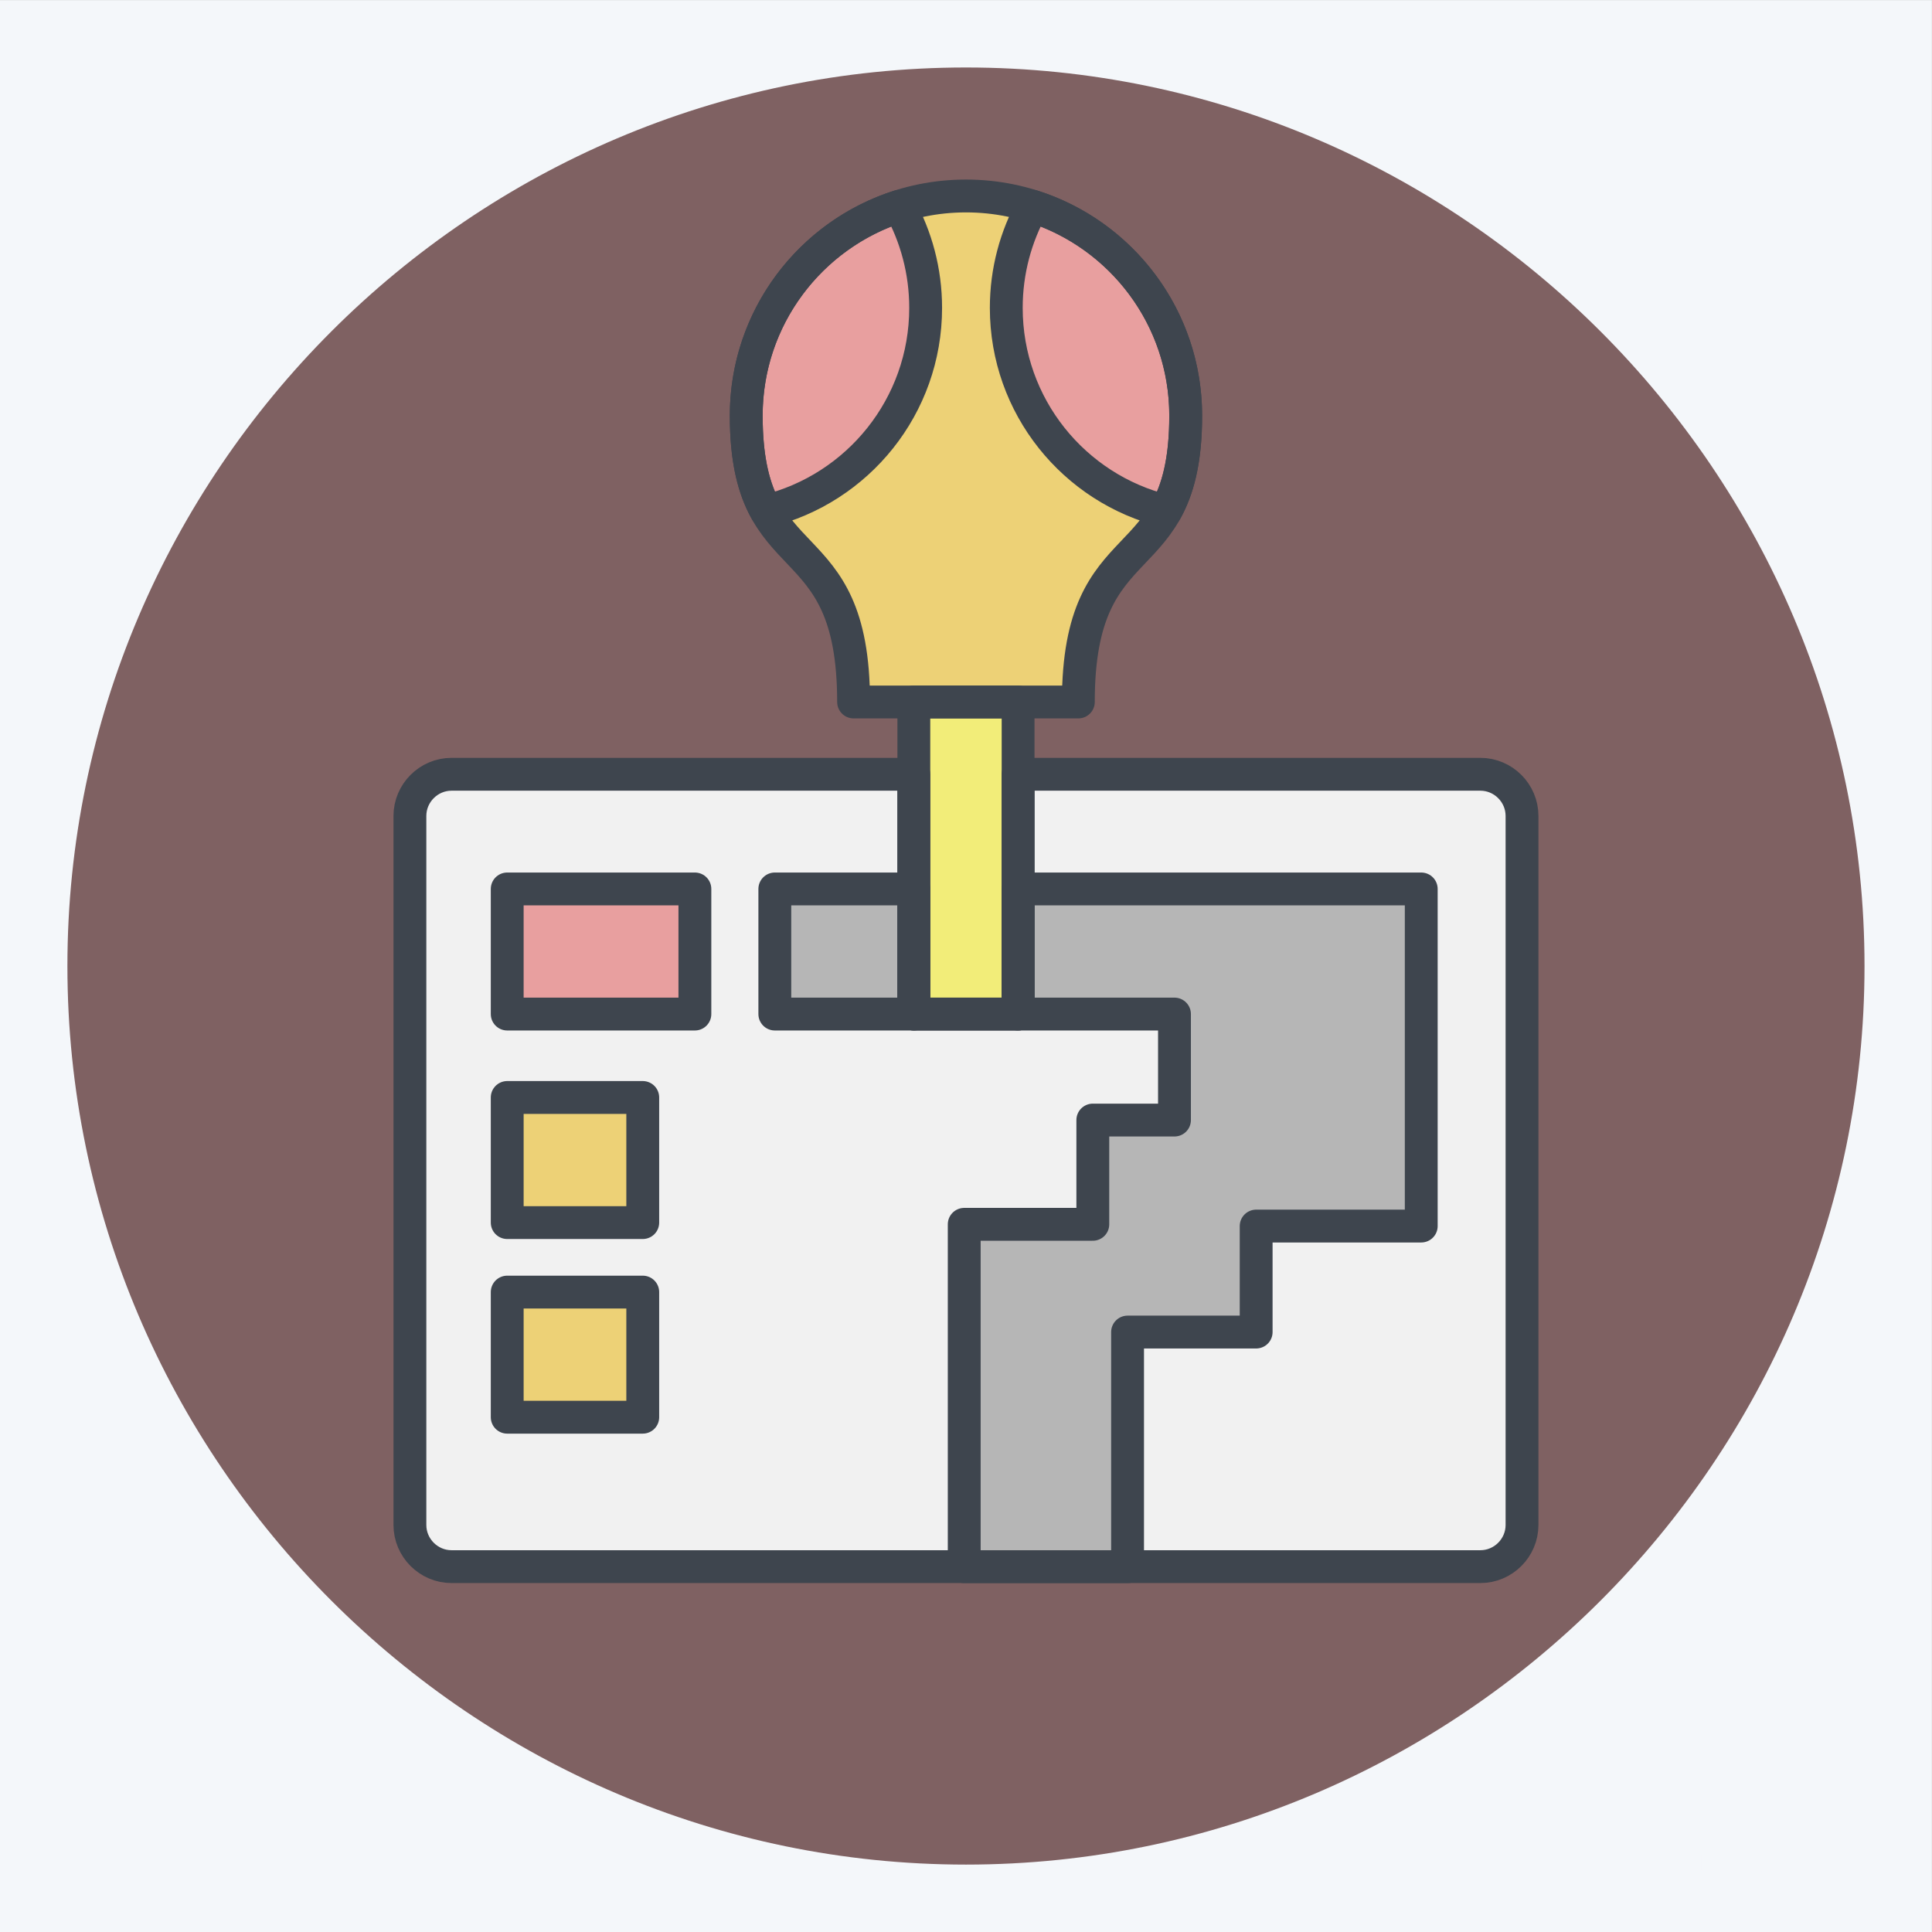 <?xml version="1.0" encoding="UTF-8"?>
<svg xmlns="http://www.w3.org/2000/svg" xmlns:xlink="http://www.w3.org/1999/xlink" width="2000" height="2000" viewBox="0 0 2000 2000">
<rect x="0" y="0" width="2000" height="2000" fill="#808080" stroke="none"/>
<path fill-rule="evenodd" fill="rgb(95.702%, 96.875%, 98.047%)" fill-opacity="1" d="M 0 0.078 L 1999.922 0.078 L 1999.922 2000 L 0 2000 L 0 0.078 "/>
<path fill-rule="evenodd" fill="rgb(95.702%, 96.875%, 98.047%)" fill-opacity="1" d="M 1908.238 1915.156 L 1889.18 1915.156 C 1888.301 1915.156 1887.59 1915.871 1887.59 1916.746 L 1887.59 1935.801 C 1887.59 1936.68 1888.301 1937.395 1889.18 1937.395 L 1908.238 1937.395 C 1909.109 1937.395 1909.828 1936.68 1909.828 1935.801 L 1909.828 1916.746 C 1909.828 1915.871 1909.109 1915.156 1908.238 1915.156 "/>
<path fill-rule="evenodd" fill="rgb(95.702%, 96.875%, 98.047%)" fill-opacity="1" d="M 1865.281 1916.172 L 1847.09 1916.172 C 1846.262 1916.172 1845.578 1916.855 1845.578 1917.691 L 1845.578 1935.875 C 1845.578 1936.711 1846.262 1937.395 1847.09 1937.395 L 1865.281 1937.395 C 1866.109 1937.395 1866.801 1936.711 1866.801 1935.875 L 1866.801 1917.691 C 1866.801 1916.855 1866.109 1916.172 1865.281 1916.172 "/>
<path fill-rule="evenodd" fill="rgb(95.702%, 96.875%, 98.047%)" fill-opacity="1" d="M 1822.32 1917.188 L 1805.012 1917.188 C 1804.211 1917.188 1803.559 1917.84 1803.559 1918.637 L 1803.559 1935.949 C 1803.559 1936.742 1804.211 1937.395 1805.012 1937.395 L 1822.32 1937.395 C 1823.121 1937.395 1823.77 1936.742 1823.77 1935.949 L 1823.77 1918.637 C 1823.77 1917.84 1823.121 1917.188 1822.32 1917.188 "/>
<path fill-rule="evenodd" fill="rgb(95.702%, 96.875%, 98.047%)" fill-opacity="1" d="M 1779.371 1918.207 L 1762.93 1918.207 C 1762.172 1918.207 1761.551 1918.824 1761.551 1919.582 L 1761.551 1936.02 C 1761.551 1936.777 1762.172 1937.395 1762.93 1937.395 L 1779.371 1937.395 C 1780.121 1937.395 1780.738 1936.777 1780.738 1936.02 L 1780.738 1919.582 C 1780.738 1918.824 1780.121 1918.207 1779.371 1918.207 "/>
<path fill-rule="evenodd" fill="rgb(95.702%, 96.875%, 98.047%)" fill-opacity="1" d="M 1736.41 1919.223 L 1720.84 1919.223 C 1720.129 1919.223 1719.539 1919.809 1719.539 1920.523 L 1719.539 1936.094 C 1719.539 1936.809 1720.129 1937.395 1720.84 1937.395 L 1736.41 1937.395 C 1737.129 1937.395 1737.711 1936.809 1737.711 1936.094 L 1737.711 1920.523 C 1737.711 1919.809 1737.129 1919.223 1736.41 1919.223 "/>
<path fill-rule="evenodd" fill="rgb(95.702%, 96.875%, 98.047%)" fill-opacity="1" d="M 1693.461 1920.238 L 1678.762 1920.238 C 1678.078 1920.238 1677.531 1920.793 1677.531 1921.469 L 1677.531 1936.168 C 1677.531 1936.844 1678.078 1937.395 1678.762 1937.395 L 1693.461 1937.395 C 1694.129 1937.395 1694.68 1936.844 1694.68 1936.168 L 1694.68 1921.469 C 1694.68 1920.793 1694.129 1920.238 1693.461 1920.238 "/>
<path fill-rule="evenodd" fill="rgb(95.702%, 96.875%, 98.047%)" fill-opacity="1" d="M 1650.5 1921.258 L 1636.672 1921.258 C 1636.039 1921.258 1635.52 1921.777 1635.52 1922.414 L 1635.52 1936.238 C 1635.52 1936.875 1636.039 1937.395 1636.672 1937.395 L 1650.5 1937.395 C 1651.141 1937.395 1651.648 1936.875 1651.648 1936.238 L 1651.648 1922.414 C 1651.648 1921.777 1651.141 1921.258 1650.5 1921.258 "/>
<path fill-rule="evenodd" fill="rgb(95.702%, 96.875%, 98.047%)" fill-opacity="1" d="M 1607.539 1922.273 L 1594.59 1922.273 C 1593.988 1922.273 1593.512 1922.762 1593.512 1923.355 L 1593.512 1936.312 C 1593.512 1936.906 1593.988 1937.395 1594.59 1937.395 L 1607.539 1937.395 C 1608.141 1937.395 1608.629 1936.906 1608.629 1936.312 L 1608.629 1923.355 C 1608.629 1922.762 1608.141 1922.273 1607.539 1922.273 "/>
<path fill-rule="evenodd" fill="rgb(95.702%, 96.875%, 98.047%)" fill-opacity="1" d="M 1564.59 1923.293 L 1552.5 1923.293 C 1551.949 1923.293 1551.488 1923.746 1551.488 1924.301 L 1551.488 1936.387 C 1551.488 1936.941 1551.949 1937.395 1552.5 1937.395 L 1564.59 1937.395 C 1565.141 1937.395 1565.602 1936.941 1565.602 1936.387 L 1565.602 1924.301 C 1565.602 1923.746 1565.141 1923.293 1564.59 1923.293 "/>
<path fill-rule="evenodd" fill="rgb(49.805%, 38.036%, 38.426%)" fill-opacity="1" d="M 999.961 69.859 C 1511.559 69.859 1930.141 488.441 1930.141 1000.039 C 1930.141 1511.637 1511.559 1930.219 999.961 1930.219 C 488.363 1930.219 69.781 1511.637 69.781 1000.039 C 69.781 488.441 488.363 69.859 999.961 69.859 "/>
<path fill-rule="evenodd" fill="rgb(94.531%, 94.531%, 94.531%)" fill-opacity="1" d="M 467.504 801.52 L 945.996 801.52 L 945.996 1049.754 L 1053.93 1049.754 L 1053.93 801.52 L 1532.422 801.52 C 1556.16 801.52 1575.59 820.941 1575.59 844.691 L 1575.59 1578.613 C 1575.59 1602.359 1556.16 1621.785 1532.422 1621.785 L 467.504 1621.785 C 443.758 1621.785 424.332 1602.359 424.332 1578.613 L 424.332 844.691 C 424.332 820.941 443.758 801.52 467.504 801.52 "/>
<path fill-rule="evenodd" fill="rgb(71.289%, 71.289%, 71.289%)" fill-opacity="1" d="M 802.09 920.238 L 945.996 920.238 L 945.996 1049.754 L 802.09 1049.754 Z M 1053.93 920.238 L 1471.262 920.238 L 1471.262 1269.215 L 1300.371 1269.215 L 1300.371 1378.941 L 1167.25 1378.941 L 1167.25 1621.785 L 998.16 1621.785 L 998.16 1267.414 L 1131.281 1267.414 L 1131.281 1159.484 L 1215.82 1159.484 L 1215.82 1049.754 L 1053.93 1049.754 L 1053.93 920.238 "/>
<path fill-rule="evenodd" fill="rgb(91.014%, 62.305%, 62.305%)" fill-opacity="1" d="M 525.066 920.238 L 719.34 920.238 L 719.34 1049.754 L 525.066 1049.754 L 525.066 920.238 "/>
<path fill-rule="evenodd" fill="rgb(92.969%, 82.031%, 46.263%)" fill-opacity="1" d="M 525.066 1136.102 L 665.379 1136.102 L 665.379 1265.617 L 525.066 1265.617 L 525.066 1136.102 "/>
<path fill-rule="evenodd" fill="rgb(92.969%, 82.031%, 46.263%)" fill-opacity="1" d="M 525.066 1337.57 L 665.379 1337.57 L 665.379 1467.086 L 525.066 1467.086 L 525.066 1337.57 "/>
<path fill-rule="evenodd" fill="rgb(94.922%, 92.969%, 47.459%)" fill-opacity="1" d="M 945.996 1049.754 L 1053.93 1049.754 L 1053.93 726.691 L 945.996 726.691 L 945.996 1049.754 "/>
<path fill-rule="evenodd" fill="rgb(92.969%, 82.031%, 46.263%)" fill-opacity="1" d="M 999.961 202.871 C 1125.59 202.871 1227.43 304.711 1227.43 430.328 C 1227.43 602.191 1116.289 539.609 1116.289 726.691 L 883.629 726.691 C 883.629 539.609 772.496 602.191 772.496 430.328 C 772.496 304.711 874.336 202.871 999.961 202.871 "/>
<path fill-rule="evenodd" fill="rgb(91.014%, 62.305%, 62.305%)" fill-opacity="1" d="M 1068.93 213.52 C 1160.828 242.73 1227.43 328.75 1227.43 430.328 C 1227.43 477.691 1218.98 507.219 1206.75 529.109 C 1112.012 505.988 1041.691 420.57 1041.691 318.711 C 1041.691 280.531 1051.59 244.672 1068.93 213.52 Z M 793.168 529.109 C 780.941 507.23 772.496 477.691 772.496 430.328 C 772.496 328.75 839.086 242.73 930.996 213.52 C 948.336 244.672 958.227 280.531 958.227 318.711 C 958.227 420.57 887.906 505.988 793.168 529.109 "/>
<path fill="none" stroke-width="339.999" stroke-linecap="round" stroke-linejoin="round" stroke="rgb(24.315%, 27.051%, 30.589%)" stroke-opacity="1" stroke-miterlimit="22.926" d="M 4675.039 11984.805 L 9459.961 11984.805 L 9459.961 9502.461 L 10539.297 9502.461 L 10539.297 11984.805 L 15324.219 11984.805 C 15561.602 11984.805 15755.898 11790.586 15755.898 11553.086 L 15755.898 4213.867 C 15755.898 3976.406 15561.602 3782.148 15324.219 3782.148 L 4675.039 3782.148 C 4437.578 3782.148 4243.32 3976.406 4243.32 4213.867 L 4243.32 11553.086 C 4243.32 11790.586 4437.578 11984.805 4675.039 11984.805 Z M 4675.039 11984.805 " transform="matrix(0.1, 0, 0, -0.1, 0, 2000)"/>
<path fill="none" stroke-width="339.999" stroke-linecap="round" stroke-linejoin="round" stroke="rgb(24.315%, 27.051%, 30.589%)" stroke-opacity="1" stroke-miterlimit="22.926" d="M 8020.898 10797.617 L 9459.961 10797.617 L 9459.961 9502.461 L 8020.898 9502.461 Z M 10539.297 10797.617 L 14712.617 10797.617 L 14712.617 7307.852 L 13003.711 7307.852 L 13003.711 6210.586 L 11672.5 6210.586 L 11672.5 3782.148 L 9981.602 3782.148 L 9981.602 7325.859 L 11312.812 7325.859 L 11312.812 8405.156 L 12158.203 8405.156 L 12158.203 9502.461 L 10539.297 9502.461 Z M 10539.297 10797.617 " transform="matrix(0.1, 0, 0, -0.1, 0, 2000)"/>
<path fill="none" stroke-width="339.999" stroke-linecap="round" stroke-linejoin="round" stroke="rgb(24.315%, 27.051%, 30.589%)" stroke-opacity="1" stroke-miterlimit="22.926" d="M 5250.664 10797.617 L 7193.398 10797.617 L 7193.398 9502.461 L 5250.664 9502.461 Z M 5250.664 10797.617 " transform="matrix(0.1, 0, 0, -0.1, 0, 2000)"/>
<path fill="none" stroke-width="339.999" stroke-linecap="round" stroke-linejoin="round" stroke="rgb(24.315%, 27.051%, 30.589%)" stroke-opacity="1" stroke-miterlimit="22.926" d="M 5250.664 8638.984 L 6653.789 8638.984 L 6653.789 7343.828 L 5250.664 7343.828 Z M 5250.664 8638.984 " transform="matrix(0.1, 0, 0, -0.1, 0, 2000)"/>
<path fill="none" stroke-width="339.999" stroke-linecap="round" stroke-linejoin="round" stroke="rgb(24.315%, 27.051%, 30.589%)" stroke-opacity="1" stroke-miterlimit="22.926" d="M 5250.664 6624.297 L 6653.789 6624.297 L 6653.789 5329.141 L 5250.664 5329.141 Z M 5250.664 6624.297 " transform="matrix(0.1, 0, 0, -0.1, 0, 2000)"/>
<path fill="none" stroke-width="339.999" stroke-linecap="round" stroke-linejoin="round" stroke="rgb(24.315%, 27.051%, 30.589%)" stroke-opacity="1" stroke-miterlimit="22.926" d="M 9459.961 9502.461 L 10539.297 9502.461 L 10539.297 12733.086 L 9459.961 12733.086 Z M 9459.961 9502.461 " transform="matrix(0.1, 0, 0, -0.1, 0, 2000)"/>
<path fill="none" stroke-width="339.998" stroke-linecap="round" stroke-linejoin="round" stroke="rgb(24.315%, 27.051%, 30.589%)" stroke-opacity="1" stroke-miterlimit="22.926" d="M 9999.609 17971.289 C 11255.898 17971.289 12274.297 16952.891 12274.297 15696.719 C 12274.297 13978.086 11162.891 14603.906 11162.891 12733.086 L 8836.289 12733.086 C 8836.289 14603.906 7724.961 13978.086 7724.961 15696.719 C 7724.961 16952.891 8743.359 17971.289 9999.609 17971.289 Z M 9999.609 17971.289 " transform="matrix(0.1, 0, 0, -0.1, 0, 2000)"/>
<path fill="none" stroke-width="339.999" stroke-linecap="round" stroke-linejoin="round" stroke="rgb(24.315%, 27.051%, 30.589%)" stroke-opacity="1" stroke-miterlimit="22.926" d="M 10689.297 17864.805 C 11608.281 17572.695 12274.297 16712.5 12274.297 15696.719 C 12274.297 15223.086 12189.805 14927.812 12067.5 14708.906 C 11120.117 14940.117 10416.914 15794.297 10416.914 16812.891 C 10416.914 17194.688 10515.898 17553.281 10689.297 17864.805 Z M 7931.68 14708.906 C 7809.414 14927.695 7724.961 15223.086 7724.961 15696.719 C 7724.961 16712.5 8390.859 17572.695 9309.961 17864.805 C 9483.359 17553.281 9582.266 17194.688 9582.266 16812.891 C 9582.266 15794.297 8879.062 14940.117 7931.68 14708.906 Z M 7931.68 14708.906 " transform="matrix(0.1, 0, 0, -0.1, 0, 2000)"/>
</svg>
